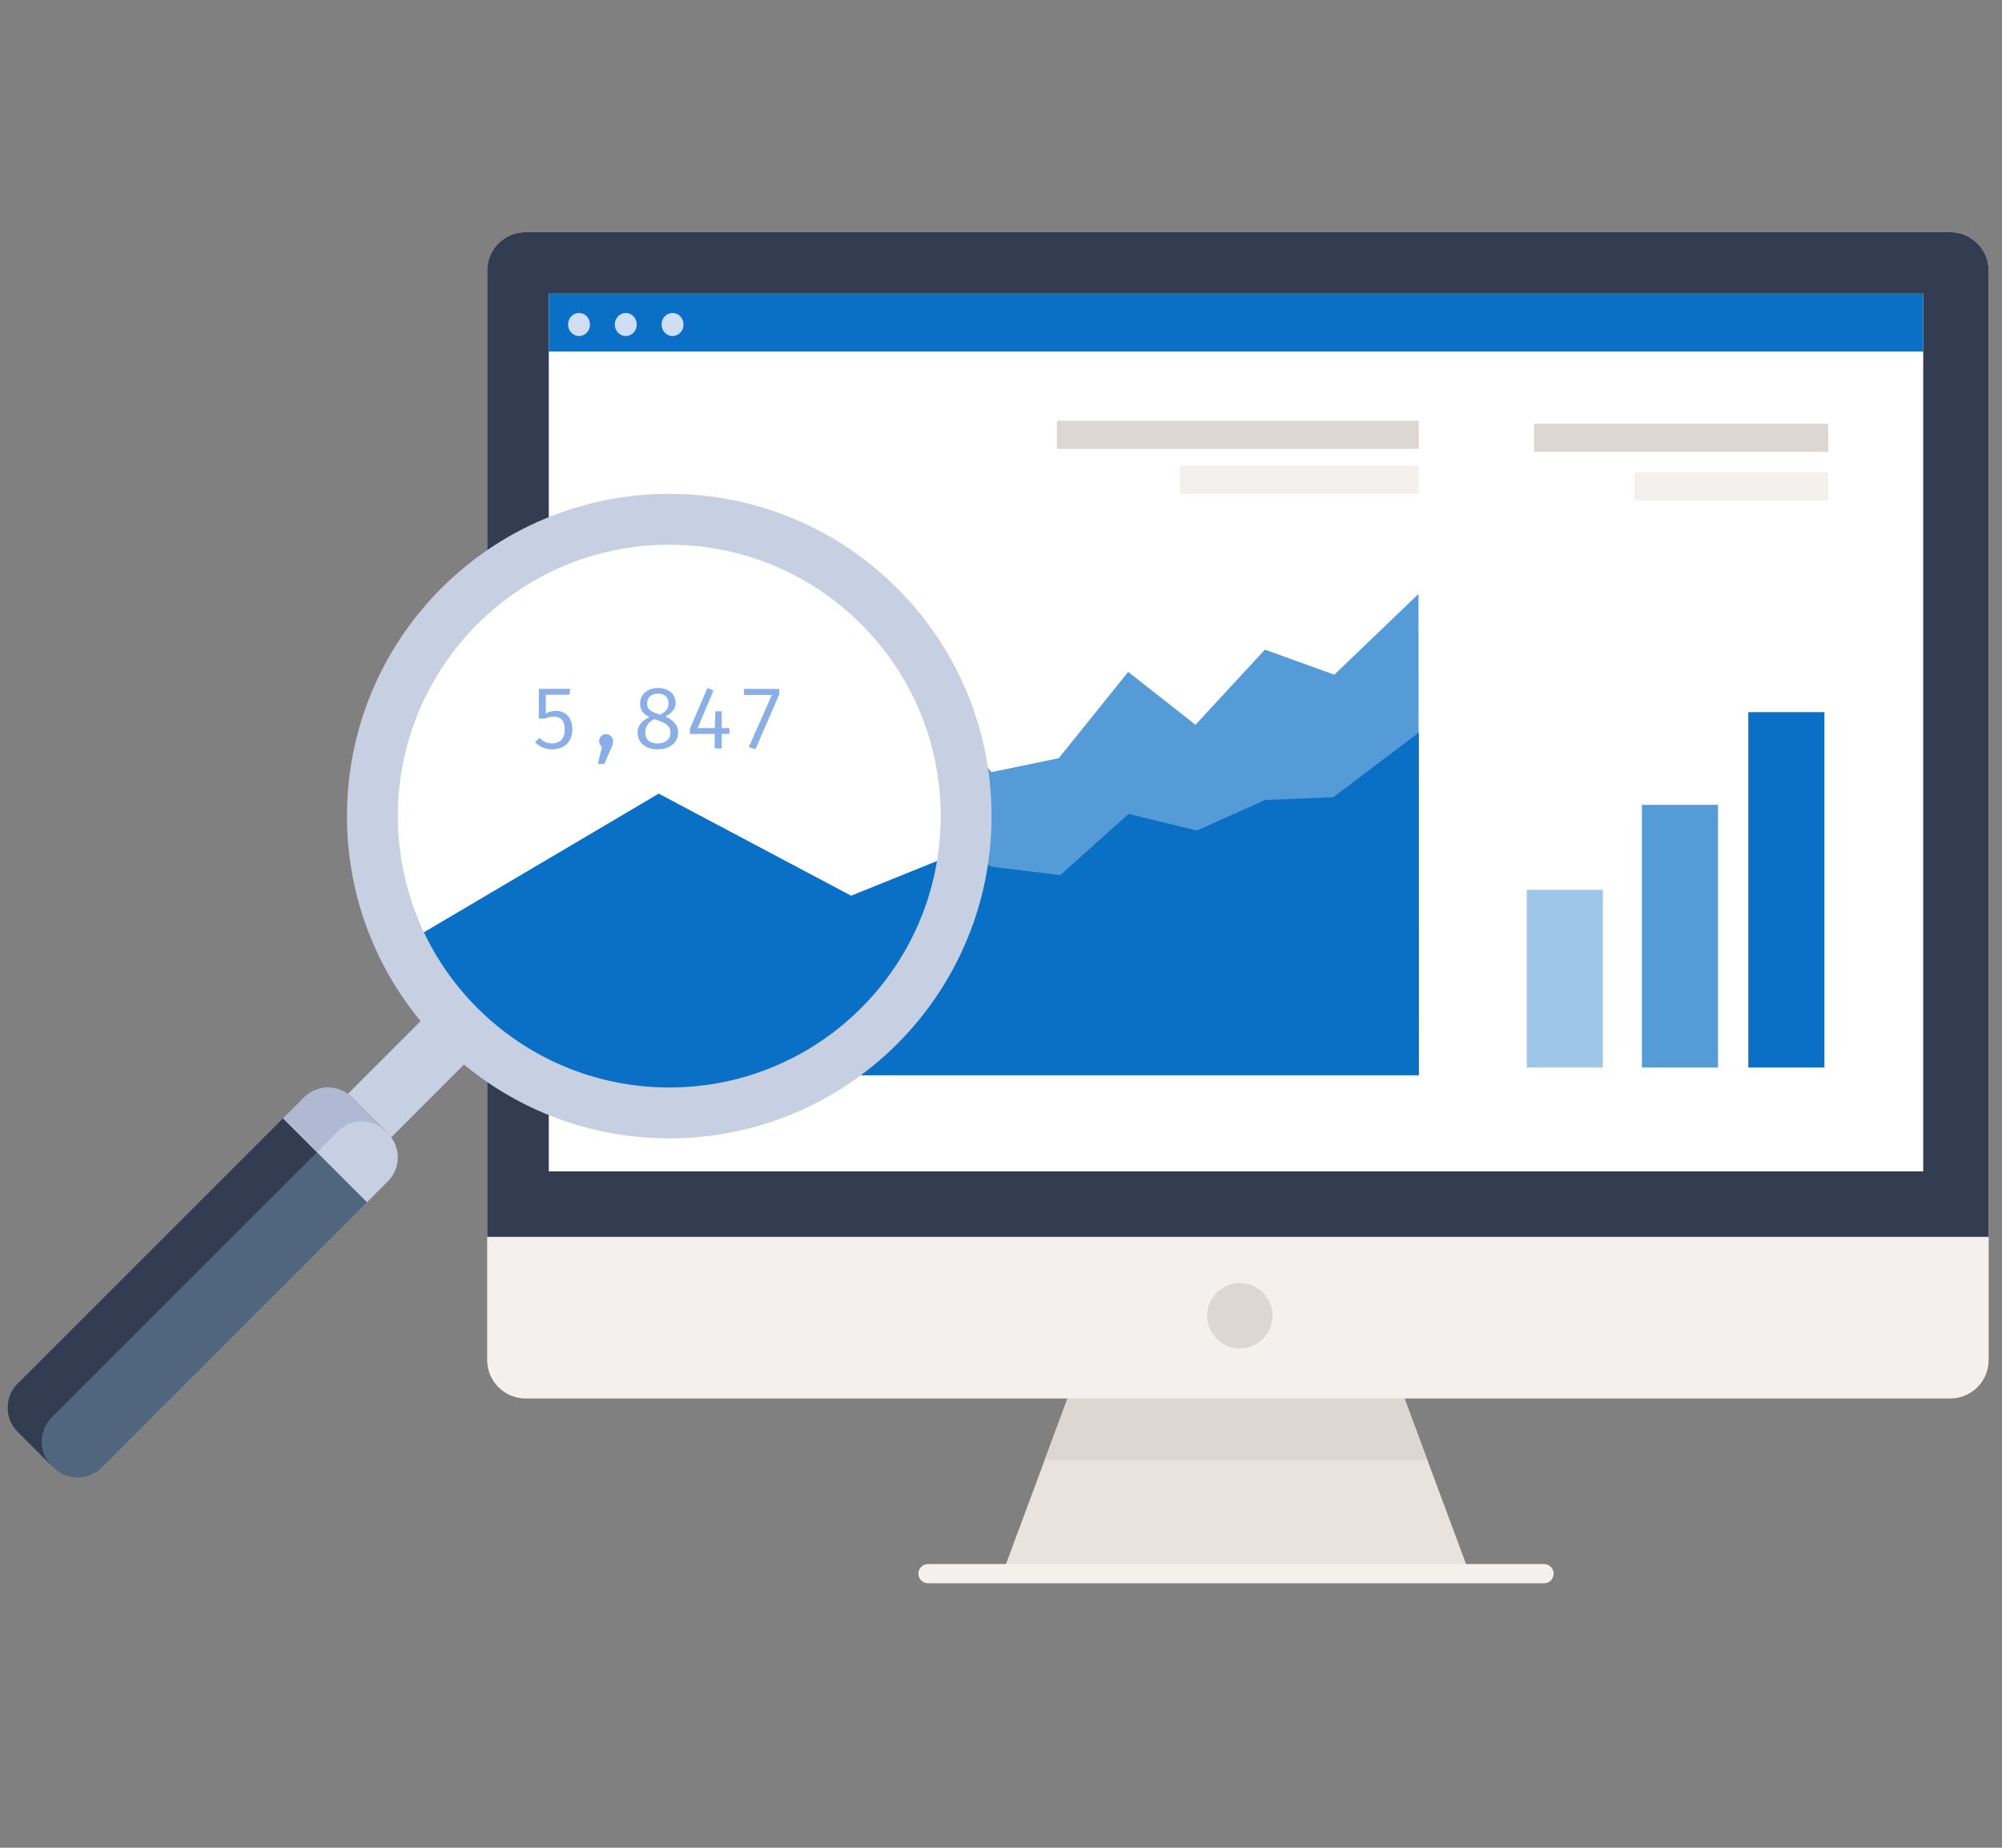 <?xml version="1.0" encoding="utf-8"?>
<!-- Generator: Adobe Illustrator 16.0.0, SVG Export Plug-In . SVG Version: 6.00 Build 0)  -->
<!DOCTYPE svg PUBLIC "-//W3C//DTD SVG 1.1//EN" "http://www.w3.org/Graphics/SVG/1.1/DTD/svg11.dtd">
<svg version="1.1" id="Layer_1" xmlns="http://www.w3.org/2000/svg" xmlns:xlink="http://www.w3.org/1999/xlink" x="0px" y="0px"
	 width="520px" height="480px" viewBox="0 0 520 480" enable-background="new 0 0 520 480" xml:space="preserve">
<rect x="0" y="0" width="520" height="480" fill="#808080" stroke="none"/>
<g>
	<path fill-rule="evenodd" clip-rule="evenodd" fill="#DCD7D2" d="M497.539,210.297c1.105,0,2,0.896,2,2v15c0,1.105-0.895,2-2,2
		c-1.104,0-2-0.895-2-2v-15C495.539,211.194,496.436,210.297,497.539,210.297z"/>
	<path fill-rule="evenodd" clip-rule="evenodd" fill="#E8E3DD" d="M283.235,347.297h75.618l22.686,61H260.55L283.235,347.297z"/>
	<path fill-rule="evenodd" clip-rule="evenodd" fill="#F3F0ED" d="M241.04,406.297h159.999c1.381,0,2.5,1.119,2.5,2.5
		s-1.119,2.5-2.5,2.5H241.04c-1.381,0-2.5-1.119-2.5-2.5S239.659,406.297,241.04,406.297z"/>
	<g>
		<defs>
			<path id="SVGID_1_" d="M258.54,357.297h120.999v22H258.54V357.297z"/>
		</defs>
		<clipPath id="SVGID_2_">
			<use xlink:href="#SVGID_1_"  overflow="visible"/>
		</clipPath>
		<path clip-path="url(#SVGID_2_)" fill-rule="evenodd" clip-rule="evenodd" fill="#DCD7D2" d="M283.235,347.297h75.618l22.686,61
			H260.55L283.235,347.297z"/>
	</g>
	<path fill-rule="evenodd" clip-rule="evenodd" fill="#F3F0ED" d="M136.54,60.298h369.999c5.523,0,10,4.477,10,10v283
		c0,5.523-4.477,10-10,10H136.54c-5.523,0-10-4.477-10-10v-283C126.54,64.775,131.017,60.298,136.54,60.298z"/>
	<path fill-rule="evenodd" clip-rule="evenodd" fill="#323D52" d="M136.54,60.298h369.999c5.523,0,10,4.477,10,10v251H126.54v-251
		C126.54,64.775,131.017,60.298,136.54,60.298z"/>
	<path fill-rule="evenodd" clip-rule="evenodd" fill="#DCD7D2" d="M322.04,333.297c4.694,0,8.5,3.807,8.5,8.5
		c0,4.695-3.806,8.5-8.5,8.5s-8.5-3.805-8.5-8.5C313.54,337.104,317.346,333.297,322.04,333.297z"/>
	<path fill-rule="evenodd" clip-rule="evenodd" fill="#FFFFFF" d="M142.54,76.297h356.999v228H142.54V76.297z"/>
	<path fill-rule="evenodd" clip-rule="evenodd" fill="#0A70C5" d="M142.54,76.297h356.999v15H142.54V76.297z"/>
	<path fill-rule="evenodd" clip-rule="evenodd" fill="#CFDEF5" d="M150.392,81.298c1.575,0,2.852,1.343,2.852,3
		c0,1.657-1.277,3-2.852,3c-1.575,0-2.852-1.343-2.852-3C147.54,82.641,148.817,81.298,150.392,81.298z"/>
	<path fill-rule="evenodd" clip-rule="evenodd" fill="#CFDEF5" d="M162.54,81.298c1.575,0,2.852,1.343,2.852,3
		c0,1.657-1.276,3-2.852,3s-2.852-1.343-2.852-3C159.688,82.641,160.965,81.298,162.54,81.298z"/>
	<path fill-rule="evenodd" clip-rule="evenodd" fill="#CFDEF5" d="M174.688,81.298c1.575,0,2.852,1.343,2.852,3
		c0,1.657-1.277,3-2.852,3c-1.575,0-2.852-1.343-2.852-3C171.836,82.641,173.113,81.298,174.688,81.298z"/>
	<path fill-rule="evenodd" clip-rule="evenodd" fill="#549BD7" d="M169.541,202.026l16.938,14.463l18.032-2.169l18.032-21.695
		l16.939-13.74l18.032,21.695l17.484-3.616l18.033-22.418l17.484,13.74l18.033-19.525l18.031,6.508l21.857-20.972l0.092,125h-199
		L169.541,202.026z"/>
	<path fill-rule="evenodd" clip-rule="evenodd" fill="#0A70C5" d="M169.53,229.297l17.206,5.994l17.725-0.723l17.741-11.57
		l17.725-7.232l17.742,9.401l17.724,2.17l17.74-15.909l17.725,4.338l17.742-7.955l17.725-0.723l22.205-16.791v89h-199V229.297z"/>
	<path fill-rule="evenodd" clip-rule="evenodd" fill="#DCD7D2" d="M274.529,109.297h94v7.308h-94V109.297z"/>
	<path fill-rule="evenodd" clip-rule="evenodd" fill="#F3F0ED" d="M306.529,120.99h62v7.308h-62V120.99z"/>
	<path fill-rule="evenodd" clip-rule="evenodd" fill="#0A70C5" d="M473.873,277.308h-19.764v-92.315h19.764V277.308z"/>
	<path fill-rule="evenodd" clip-rule="evenodd" fill="#549BD7" d="M446.234,277.308h-19.766v-68.232h19.766V277.308z"/>
	<path fill-rule="evenodd" clip-rule="evenodd" fill="#9DC6E8" d="M416.324,277.308h-19.764v-46.157h19.764V277.308z"/>
	<path fill-rule="evenodd" clip-rule="evenodd" fill="#DCD7D2" d="M527.539,173.297c1.105,0,2,0.896,2,2s-0.895,2-2,2s-2-0.896-2-2
		S526.434,173.297,527.539,173.297z"/>
	<path fill-rule="evenodd" clip-rule="evenodd" fill="#DCD7D2" d="M545.539,165.297c1.105,0,2,0.896,2,2c0,1.105-0.895,2-2,2
		c-1.104,0-2-0.895-2-2C543.539,166.193,544.436,165.297,545.539,165.297z"/>
	<g>
		<ellipse fill="#FFFFFF" cx="172.703" cy="211.815" rx="75.587" ry="77.673"/>
		<g>
			<defs>
				<ellipse id="SVGID_3_" cx="172.703" cy="211.815" rx="75.587" ry="77.673"/>
			</defs>
			<clipPath id="SVGID_4_">
				<use xlink:href="#SVGID_3_"  overflow="visible"/>
			</clipPath>
			<polygon clip-path="url(#SVGID_4_)" fill-rule="evenodd" clip-rule="evenodd" fill="#0A70C5" points="98.203,249.214 
				171.095,206.167 221.072,232.678 273.967,211.321 291.943,266.878 258.6,316.01 182.379,323.83 89.598,266.878 			"/>
		</g>
		
			<rect x="96.466" y="261.148" transform="matrix(-0.707 -0.707 0.707 -0.707 -20.741 554.203)" fill="#C7CFE2" width="15.942" height="40.5"/>
		<path fill="#C7CFE2" d="M173.837,128.287c-46.233,0-83.715,37.48-83.715,83.716c0,46.235,37.482,83.714,83.715,83.714
			c46.232,0,83.712-37.479,83.712-83.714C257.549,165.767,220.069,128.287,173.837,128.287z M173.837,282.5
			c-38.934,0-70.498-31.563-70.498-70.498c0-38.935,31.563-70.496,70.498-70.496c38.933,0,70.498,31.562,70.498,70.496
			C244.334,250.937,212.77,282.5,173.837,282.5z"/>
		<path fill="#50667E" d="M13.93,381.26l-9.348-9.346c-3.441-3.441-3.442-9.021,0-12.465l74.369-74.369
			c3.44-3.44,9.019-3.44,12.462,0l9.348,9.346c3.441,3.441,3.441,9.023,0,12.463l-74.369,74.369
			C22.951,384.699,17.371,384.699,13.93,381.26z"/>
		<path fill="#323D52" d="M87.762,293.895c3.442-3.445,9.019-3.445,12.46-0.004l0.547,0.545c0,0-0.006-0.006-0.009-0.01
			l-9.348-9.346c-3.443-3.44-9.021-3.44-12.462,0L4.582,359.449c-3.442,3.443-3.442,9.021,0,12.465l8.806,8.803
			c-3.435-3.441-3.433-9.018,0.006-12.455"/>
		<path fill="#C7CFE2" d="M95.329,312.318l5.432-5.43c3.441-3.439,3.44-9.021-0.003-12.463l-9.345-9.346
			c-3.443-3.44-9.021-3.44-12.462,0l-5.431,5.43L95.329,312.318z"/>
		<path fill="#AFB9D2" d="M82.333,299.322l5.428-5.428c3.443-3.445,9.02-3.445,12.461-0.004l0.545,0.545
			c-0.003-0.002-0.004-0.006-0.01-0.01l-9.345-9.346c-3.443-3.44-9.021-3.44-12.462,0l-5.431,5.43L82.333,299.322z"/>
		<ellipse fill="none" cx="172.703" cy="211.815" rx="75.587" ry="77.673"/>
		<g>
			<path fill="#8AAFE6" d="M147.874,180.481h-6.103v4.868c0.921-0.516,1.729-0.672,2.648-0.672c2.535,0,4.24,1.75,4.24,4.846
				c0,3.095-2.042,5.137-5.227,5.137c-1.861,0-3.297-0.695-4.486-1.84l1.166-1.145c0.942,0.965,1.997,1.437,3.32,1.437
				c2.041,0,3.252-1.256,3.252-3.657c0-2.468-1.233-3.298-2.804-3.298c-0.897,0-1.503,0.202-2.399,0.516h-1.526v-7.717h8.189
				L147.874,180.481z"/>
			<path fill="#8AAFE6" d="M159.228,192.506c0,0.561-0.113,1.077-0.427,1.772l-1.817,4.15h-1.705l1.055-4.419
				c-0.426-0.314-0.718-0.897-0.718-1.48c0-1.01,0.785-1.817,1.795-1.817C158.442,190.711,159.228,191.519,159.228,192.506z"/>
			<path fill="#8AAFE6" d="M172.824,186.135c2.02,0.831,3.32,2.244,3.32,4.127c0,2.535-2.064,4.397-5.317,4.397
				c-3.32,0-5.227-1.907-5.227-4.353c0-1.884,1.234-3.163,3.118-4.038c-1.659-0.785-2.468-1.794-2.468-3.522
				c0-2.826,2.58-4.038,4.622-4.038c2.243,0,4.62,1.189,4.62,3.926C175.493,184.139,174.529,185.193,172.824,186.135z
				 M169.998,186.808c-1.257,0.583-2.4,1.57-2.4,3.499c0,1.75,1.099,2.827,3.23,2.827c2.154,0,3.32-1.211,3.32-2.827
				C174.147,188.221,172.443,187.661,169.998,186.808z M171.5,185.664c1.437-0.83,2.153-1.547,2.153-2.938
				c0-1.547-1.009-2.535-2.781-2.535c-1.749,0-2.781,0.942-2.781,2.58C168.091,184.542,169.391,184.968,171.5,185.664z"/>
			<path fill="#8AAFE6" d="M189.45,190.667h-1.997v3.746h-1.817v-3.746h-6.416v-1.392l4.532-10.565l1.57,0.673l-4.106,9.758h4.443
				l0.156-4.374h1.638v4.374h1.997V190.667z"/>
			<path fill="#8AAFE6" d="M194.476,194.099l6.013-13.573h-7.247v-1.57h9.152v1.458l-6.17,14.2L194.476,194.099z"/>
		</g>
	</g>
	<path fill-rule="evenodd" clip-rule="evenodd" fill="#DCD7D2" d="M398.457,110.068h76.416v7.308h-76.416V110.068z"/>
	<path fill-rule="evenodd" clip-rule="evenodd" fill="#F3F0ED" d="M424.457,122.76h50.402v7.308h-50.402V122.76z"/>
</g>
</svg>
